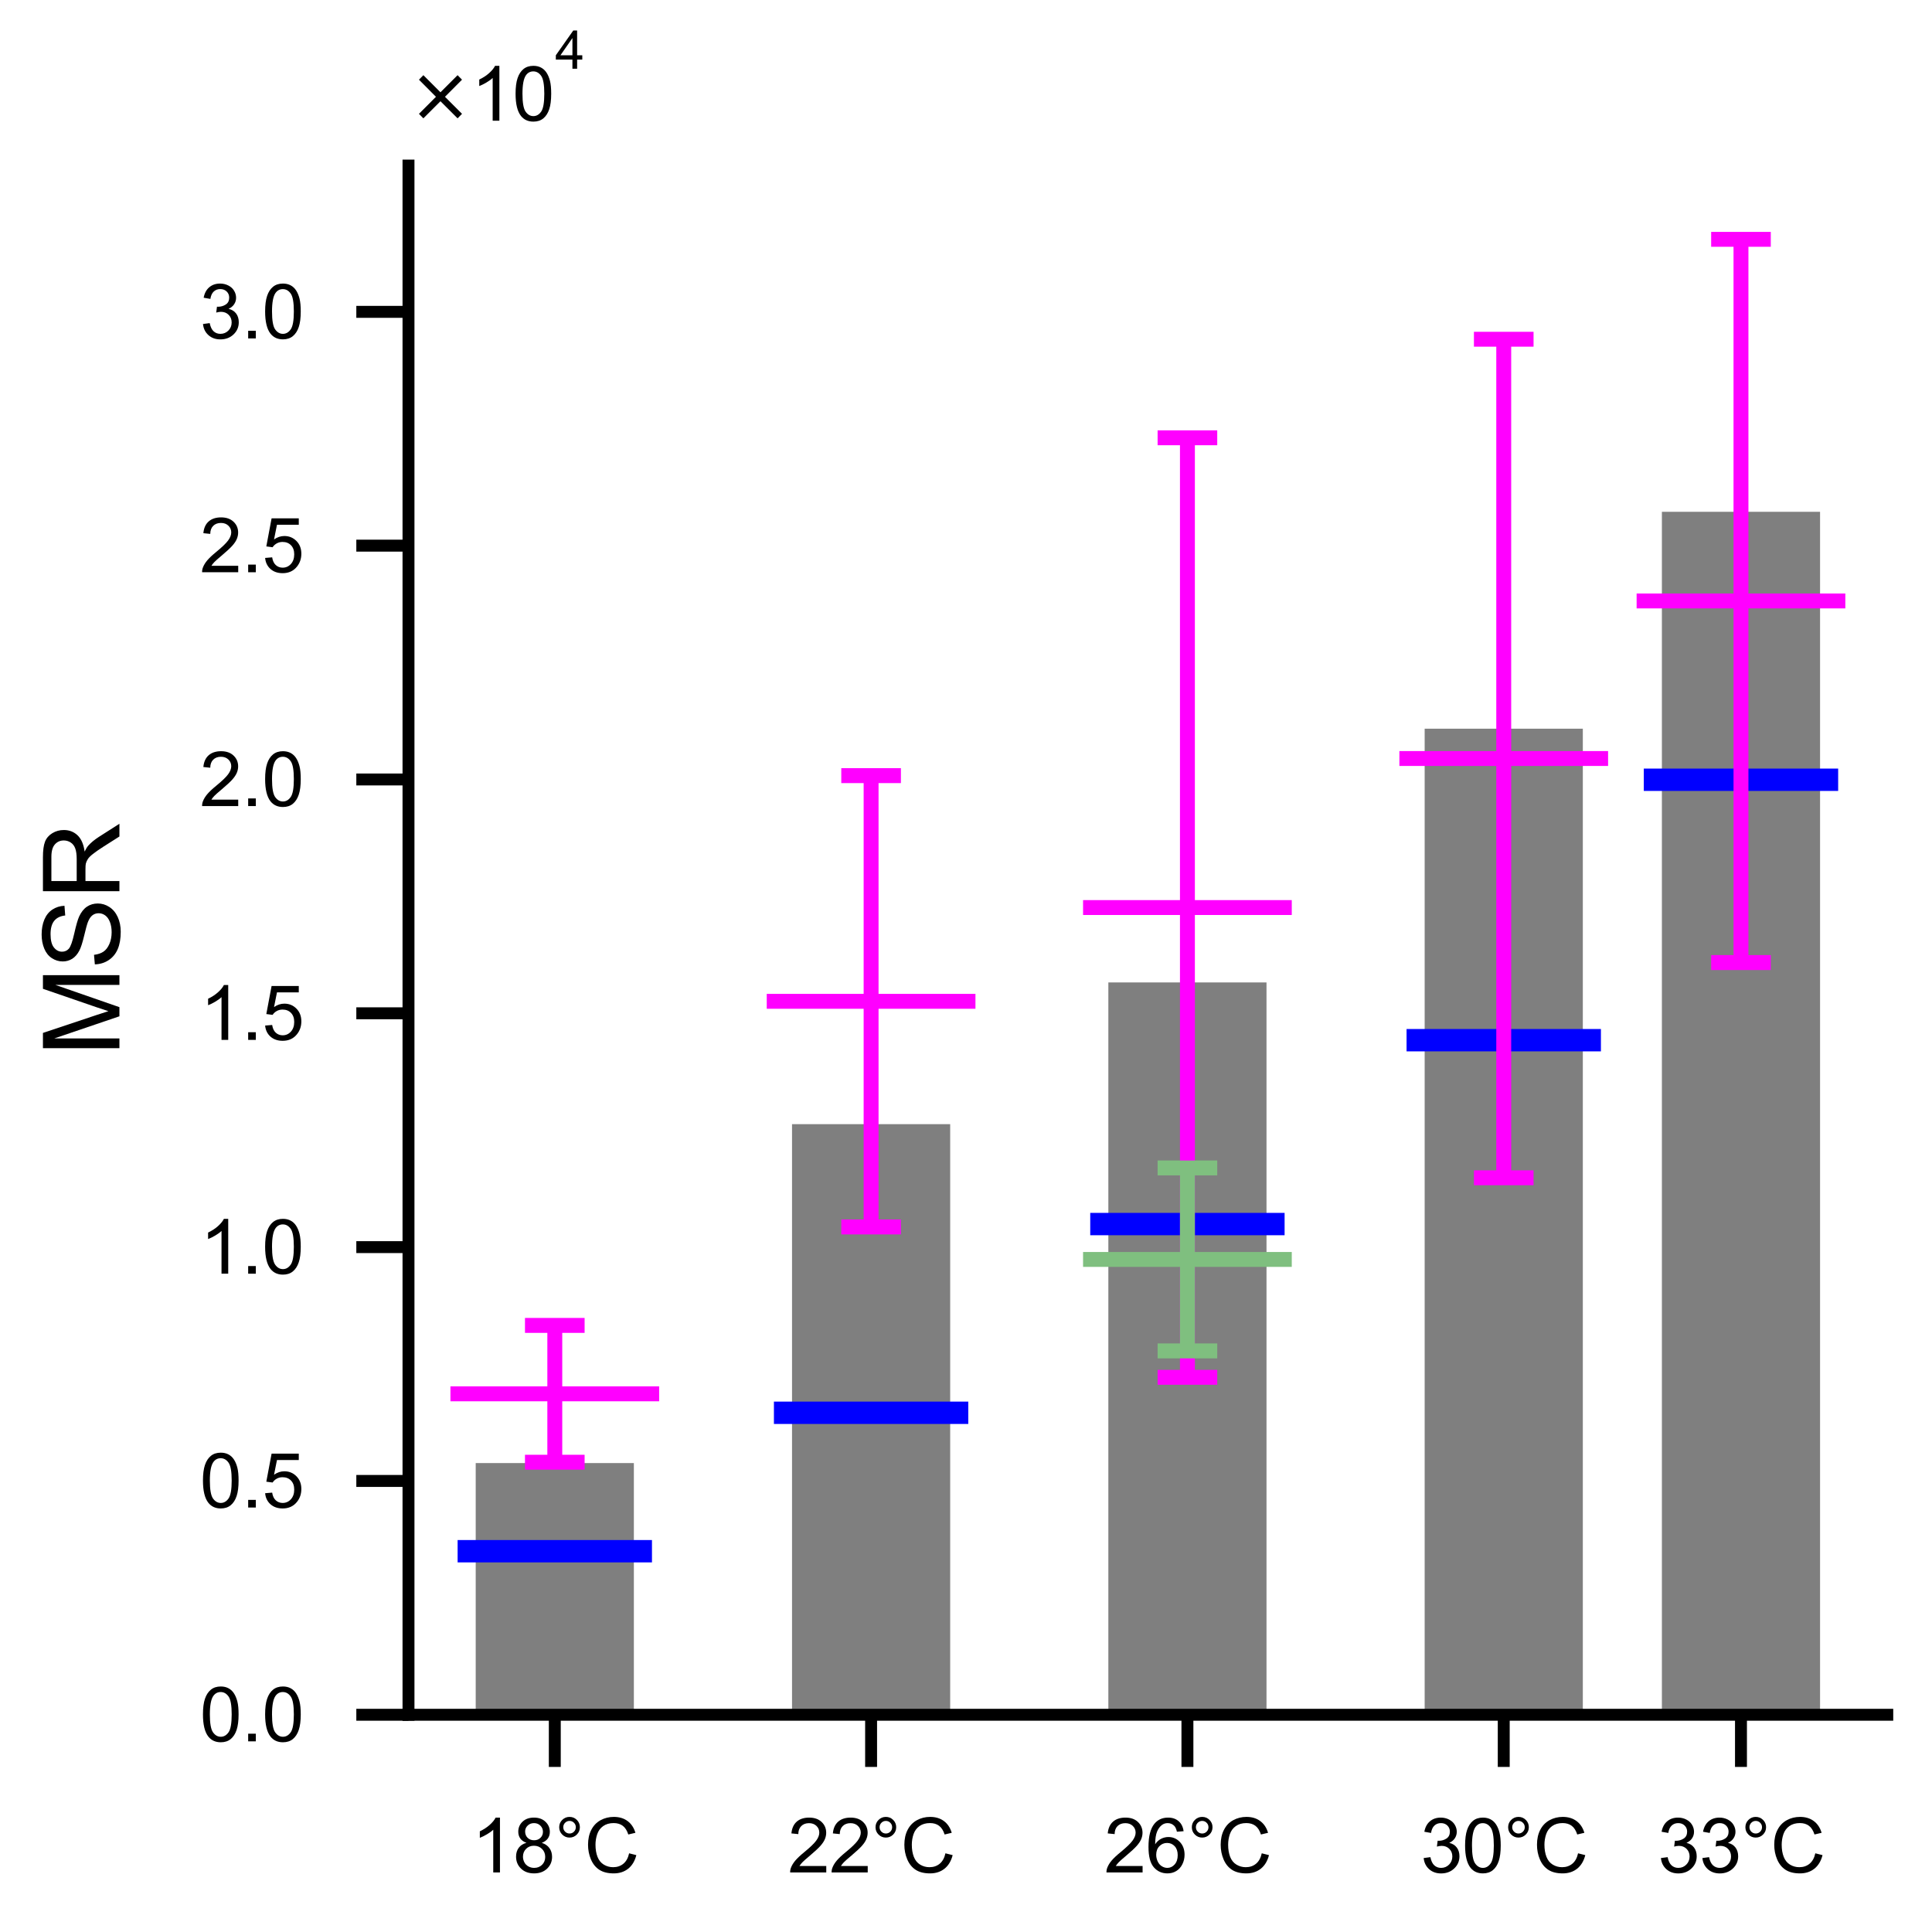 <?xml version="1.0" encoding="utf-8" standalone="no"?>
<!DOCTYPE svg PUBLIC "-//W3C//DTD SVG 1.1//EN"
  "http://www.w3.org/Graphics/SVG/1.1/DTD/svg11.dtd">
<svg xmlns:xlink="http://www.w3.org/1999/xlink" width="129.6pt" height="129.6pt" viewBox="0 0 129.6 129.6" xmlns="http://www.w3.org/2000/svg" version="1.1">
 <defs>
  <style type="text/css">*{stroke-linejoin: round; stroke-linecap: butt}</style>
 </defs>
 <g id="figure_1">
  <g id="patch_1">
   <path d="M 0 129.6 
L 129.6 129.6 
L 129.6 0 
L 0 0 
L 0 129.6 
z
" style="fill: none"/>
  </g>
  <g id="axes_1">
   <g id="patch_2">
    <path d="M 27.402 115.027 
L 126.6 115.027 
L 126.6 11.106 
L 27.402 11.106 
L 27.402 115.027 
z
" style="fill: none"/>
   </g>
   <g id="patch_3">
    <path d="M 31.911 115.027 
L 42.52 115.027 
L 42.52 98.145 
L 31.911 98.145 
z
" clip-path="url(#pd469938030)" style="opacity: 0.5"/>
   </g>
   <g id="patch_4">
    <path d="M 53.13 115.027 
L 63.739 115.027 
L 63.739 75.411 
L 53.13 75.411 
z
" clip-path="url(#pd469938030)" style="opacity: 0.5"/>
   </g>
   <g id="patch_5">
    <path d="M 74.349 115.027 
L 84.958 115.027 
L 84.958 65.902 
L 74.349 65.902 
z
" clip-path="url(#pd469938030)" style="opacity: 0.5"/>
   </g>
   <g id="patch_6">
    <path d="M 95.567 115.027 
L 106.177 115.027 
L 106.177 48.881 
L 95.567 48.881 
z
" clip-path="url(#pd469938030)" style="opacity: 0.5"/>
   </g>
   <g id="patch_7">
    <path d="M 111.481 115.027 
L 122.091 115.027 
L 122.091 34.333 
L 111.481 34.333 
z
" clip-path="url(#pd469938030)" style="opacity: 0.5"/>
   </g>
   <g id="PathCollection_1">
    <defs>
     <path id="m739a82c491" d="M 6.519 0 
L -6.519 -0 
" style="stroke: #0000ff; stroke-width: 1.5"/>
    </defs>
    <g clip-path="url(#pd469938030)">
     <use xlink:href="#m739a82c491" x="37.216" y="104.058" style="fill: #0000ff; stroke: #0000ff; stroke-width: 1.5"/>
     <use xlink:href="#m739a82c491" x="58.434" y="94.769" style="fill: #0000ff; stroke: #0000ff; stroke-width: 1.5"/>
     <use xlink:href="#m739a82c491" x="79.653" y="82.11" style="fill: #0000ff; stroke: #0000ff; stroke-width: 1.5"/>
     <use xlink:href="#m739a82c491" x="100.872" y="69.775" style="fill: #0000ff; stroke: #0000ff; stroke-width: 1.5"/>
     <use xlink:href="#m739a82c491" x="116.786" y="52.306" style="fill: #0000ff; stroke: #0000ff; stroke-width: 1.5"/>
    </g>
   </g>
   <g id="matplotlib.axis_1">
    <g id="xtick_1">
     <g id="line2d_1">
      <defs>
       <path id="m211a9051d3" d="M 0 0 
L 0 3.5 
" style="stroke: #000000; stroke-width: 0.8"/>
      </defs>
      <g>
       <use xlink:href="#m211a9051d3" x="37.216" y="115.027" style="stroke: #000000; stroke-width: 0.8"/>
      </g>
     </g>
     <g id="text_1">
      <!-- 18°C -->
      <g transform="translate(31.63 125.606) scale(0.05 -0.05)">
       <defs>
        <path id="ArialMT-31" d="M 2384 0 
L 1822 0 
L 1822 3584 
Q 1619 3391 1289 3197 
Q 959 3003 697 2906 
L 697 3450 
Q 1169 3672 1522 3987 
Q 1875 4303 2022 4600 
L 2384 4600 
L 2384 0 
z
" transform="scale(0.016)"/>
        <path id="ArialMT-38" d="M 1131 2484 
Q 781 2613 612 2850 
Q 444 3088 444 3419 
Q 444 3919 803 4259 
Q 1163 4600 1759 4600 
Q 2359 4600 2725 4251 
Q 3091 3903 3091 3403 
Q 3091 3084 2923 2848 
Q 2756 2613 2416 2484 
Q 2838 2347 3058 2040 
Q 3278 1734 3278 1309 
Q 3278 722 2862 322 
Q 2447 -78 1769 -78 
Q 1091 -78 675 323 
Q 259 725 259 1325 
Q 259 1772 486 2073 
Q 713 2375 1131 2484 
z
M 1019 3438 
Q 1019 3113 1228 2906 
Q 1438 2700 1772 2700 
Q 2097 2700 2305 2904 
Q 2513 3109 2513 3406 
Q 2513 3716 2298 3927 
Q 2084 4138 1766 4138 
Q 1444 4138 1231 3931 
Q 1019 3725 1019 3438 
z
M 838 1322 
Q 838 1081 952 856 
Q 1066 631 1291 507 
Q 1516 384 1775 384 
Q 2178 384 2440 643 
Q 2703 903 2703 1303 
Q 2703 1709 2433 1975 
Q 2163 2241 1756 2241 
Q 1359 2241 1098 1978 
Q 838 1716 838 1322 
z
" transform="scale(0.016)"/>
        <path id="ArialMT-b0" d="M 400 3794 
Q 400 4153 654 4406 
Q 909 4659 1266 4659 
Q 1628 4659 1881 4406 
Q 2134 4153 2134 3794 
Q 2134 3434 1879 3179 
Q 1625 2925 1266 2925 
Q 909 2925 654 3178 
Q 400 3431 400 3794 
z
M 741 3794 
Q 741 3575 895 3420 
Q 1050 3266 1269 3266 
Q 1484 3266 1639 3420 
Q 1794 3575 1794 3794 
Q 1794 4013 1639 4167 
Q 1484 4322 1269 4322 
Q 1050 4322 895 4167 
Q 741 4013 741 3794 
z
" transform="scale(0.016)"/>
        <path id="ArialMT-43" d="M 3763 1606 
L 4369 1453 
Q 4178 706 3683 314 
Q 3188 -78 2472 -78 
Q 1731 -78 1267 223 
Q 803 525 561 1097 
Q 319 1669 319 2325 
Q 319 3041 592 3573 
Q 866 4106 1370 4382 
Q 1875 4659 2481 4659 
Q 3169 4659 3637 4309 
Q 4106 3959 4291 3325 
L 3694 3184 
Q 3534 3684 3231 3912 
Q 2928 4141 2469 4141 
Q 1941 4141 1586 3887 
Q 1231 3634 1087 3207 
Q 944 2781 944 2328 
Q 944 1744 1114 1308 
Q 1284 872 1643 656 
Q 2003 441 2422 441 
Q 2931 441 3284 734 
Q 3638 1028 3763 1606 
z
" transform="scale(0.016)"/>
       </defs>
       <use xlink:href="#ArialMT-31"/>
       <use xlink:href="#ArialMT-38" x="55.615"/>
       <use xlink:href="#ArialMT-b0" x="111.23"/>
       <use xlink:href="#ArialMT-43" x="151.221"/>
      </g>
     </g>
    </g>
    <g id="xtick_2">
     <g id="line2d_2">
      <g>
       <use xlink:href="#m211a9051d3" x="58.434" y="115.027" style="stroke: #000000; stroke-width: 0.8"/>
      </g>
     </g>
     <g id="text_2">
      <!-- 22°C -->
      <g transform="translate(52.849 125.606) scale(0.05 -0.05)">
       <defs>
        <path id="ArialMT-32" d="M 3222 541 
L 3222 0 
L 194 0 
Q 188 203 259 391 
Q 375 700 629 1000 
Q 884 1300 1366 1694 
Q 2113 2306 2375 2664 
Q 2638 3022 2638 3341 
Q 2638 3675 2398 3904 
Q 2159 4134 1775 4134 
Q 1369 4134 1125 3890 
Q 881 3647 878 3216 
L 300 3275 
Q 359 3922 746 4261 
Q 1134 4600 1788 4600 
Q 2447 4600 2831 4234 
Q 3216 3869 3216 3328 
Q 3216 3053 3103 2787 
Q 2991 2522 2730 2228 
Q 2469 1934 1863 1422 
Q 1356 997 1212 845 
Q 1069 694 975 541 
L 3222 541 
z
" transform="scale(0.016)"/>
       </defs>
       <use xlink:href="#ArialMT-32"/>
       <use xlink:href="#ArialMT-32" x="55.615"/>
       <use xlink:href="#ArialMT-b0" x="111.23"/>
       <use xlink:href="#ArialMT-43" x="151.221"/>
      </g>
     </g>
    </g>
    <g id="xtick_3">
     <g id="line2d_3">
      <g>
       <use xlink:href="#m211a9051d3" x="79.653" y="115.027" style="stroke: #000000; stroke-width: 0.8"/>
      </g>
     </g>
     <g id="text_3">
      <!-- 26°C -->
      <g transform="translate(74.068 125.606) scale(0.05 -0.05)">
       <defs>
        <path id="ArialMT-36" d="M 3184 3459 
L 2625 3416 
Q 2550 3747 2413 3897 
Q 2184 4138 1850 4138 
Q 1581 4138 1378 3988 
Q 1113 3794 959 3422 
Q 806 3050 800 2363 
Q 1003 2672 1297 2822 
Q 1591 2972 1913 2972 
Q 2475 2972 2870 2558 
Q 3266 2144 3266 1488 
Q 3266 1056 3080 686 
Q 2894 316 2569 119 
Q 2244 -78 1831 -78 
Q 1128 -78 684 439 
Q 241 956 241 2144 
Q 241 3472 731 4075 
Q 1159 4600 1884 4600 
Q 2425 4600 2770 4297 
Q 3116 3994 3184 3459 
z
M 888 1484 
Q 888 1194 1011 928 
Q 1134 663 1356 523 
Q 1578 384 1822 384 
Q 2178 384 2434 671 
Q 2691 959 2691 1453 
Q 2691 1928 2437 2201 
Q 2184 2475 1800 2475 
Q 1419 2475 1153 2201 
Q 888 1928 888 1484 
z
" transform="scale(0.016)"/>
       </defs>
       <use xlink:href="#ArialMT-32"/>
       <use xlink:href="#ArialMT-36" x="55.615"/>
       <use xlink:href="#ArialMT-b0" x="111.23"/>
       <use xlink:href="#ArialMT-43" x="151.221"/>
      </g>
     </g>
    </g>
    <g id="xtick_4">
     <g id="line2d_4">
      <g>
       <use xlink:href="#m211a9051d3" x="100.872" y="115.027" style="stroke: #000000; stroke-width: 0.8"/>
      </g>
     </g>
     <g id="text_4">
      <!-- 30°C -->
      <g transform="translate(95.286 125.606) scale(0.05 -0.05)">
       <defs>
        <path id="ArialMT-33" d="M 269 1209 
L 831 1284 
Q 928 806 1161 595 
Q 1394 384 1728 384 
Q 2125 384 2398 659 
Q 2672 934 2672 1341 
Q 2672 1728 2419 1979 
Q 2166 2231 1775 2231 
Q 1616 2231 1378 2169 
L 1441 2663 
Q 1497 2656 1531 2656 
Q 1891 2656 2178 2843 
Q 2466 3031 2466 3422 
Q 2466 3731 2256 3934 
Q 2047 4138 1716 4138 
Q 1388 4138 1169 3931 
Q 950 3725 888 3313 
L 325 3413 
Q 428 3978 793 4289 
Q 1159 4600 1703 4600 
Q 2078 4600 2393 4439 
Q 2709 4278 2876 4000 
Q 3044 3722 3044 3409 
Q 3044 3113 2884 2869 
Q 2725 2625 2413 2481 
Q 2819 2388 3044 2092 
Q 3269 1797 3269 1353 
Q 3269 753 2831 336 
Q 2394 -81 1725 -81 
Q 1122 -81 723 278 
Q 325 638 269 1209 
z
" transform="scale(0.016)"/>
        <path id="ArialMT-30" d="M 266 2259 
Q 266 3072 433 3567 
Q 600 4063 929 4331 
Q 1259 4600 1759 4600 
Q 2128 4600 2406 4451 
Q 2684 4303 2865 4023 
Q 3047 3744 3150 3342 
Q 3253 2941 3253 2259 
Q 3253 1453 3087 958 
Q 2922 463 2592 192 
Q 2263 -78 1759 -78 
Q 1097 -78 719 397 
Q 266 969 266 2259 
z
M 844 2259 
Q 844 1131 1108 757 
Q 1372 384 1759 384 
Q 2147 384 2411 759 
Q 2675 1134 2675 2259 
Q 2675 3391 2411 3762 
Q 2147 4134 1753 4134 
Q 1366 4134 1134 3806 
Q 844 3388 844 2259 
z
" transform="scale(0.016)"/>
       </defs>
       <use xlink:href="#ArialMT-33"/>
       <use xlink:href="#ArialMT-30" x="55.615"/>
       <use xlink:href="#ArialMT-b0" x="111.23"/>
       <use xlink:href="#ArialMT-43" x="151.221"/>
      </g>
     </g>
    </g>
    <g id="xtick_5">
     <g id="line2d_5">
      <g>
       <use xlink:href="#m211a9051d3" x="116.786" y="115.027" style="stroke: #000000; stroke-width: 0.8"/>
      </g>
     </g>
     <g id="text_5">
      <!-- 33°C -->
      <g transform="translate(111.201 125.606) scale(0.05 -0.05)">
       <use xlink:href="#ArialMT-33"/>
       <use xlink:href="#ArialMT-33" x="55.615"/>
       <use xlink:href="#ArialMT-b0" x="111.23"/>
       <use xlink:href="#ArialMT-43" x="151.221"/>
      </g>
     </g>
    </g>
   </g>
   <g id="matplotlib.axis_2">
    <g id="ytick_1">
     <g id="line2d_6">
      <defs>
       <path id="mda037cc753" d="M 0 0 
L -3.5 0 
" style="stroke: #000000; stroke-width: 0.8"/>
      </defs>
      <g>
       <use xlink:href="#mda037cc753" x="27.402" y="115.027" style="stroke: #000000; stroke-width: 0.8"/>
      </g>
     </g>
     <g id="text_6">
      <!-- $\mathdefault{0.0}$ -->
      <g transform="translate(13.402 116.817) scale(0.05 -0.05)">
       <defs>
        <path id="ArialMT-2e" d="M 581 0 
L 581 641 
L 1222 641 
L 1222 0 
L 581 0 
z
" transform="scale(0.016)"/>
       </defs>
       <use xlink:href="#ArialMT-30" transform="translate(0 0.125)"/>
       <use xlink:href="#ArialMT-2e" transform="translate(55.615 0.125)"/>
       <use xlink:href="#ArialMT-30" transform="translate(83.398 0.125)"/>
      </g>
     </g>
    </g>
    <g id="ytick_2">
     <g id="line2d_7">
      <g>
       <use xlink:href="#mda037cc753" x="27.402" y="99.342" style="stroke: #000000; stroke-width: 0.8"/>
      </g>
     </g>
     <g id="text_7">
      <!-- $\mathdefault{0.5}$ -->
      <g transform="translate(13.402 101.132) scale(0.05 -0.05)">
       <defs>
        <path id="ArialMT-35" d="M 266 1200 
L 856 1250 
Q 922 819 1161 601 
Q 1400 384 1738 384 
Q 2144 384 2425 690 
Q 2706 997 2706 1503 
Q 2706 1984 2436 2262 
Q 2166 2541 1728 2541 
Q 1456 2541 1237 2417 
Q 1019 2294 894 2097 
L 366 2166 
L 809 4519 
L 3088 4519 
L 3088 3981 
L 1259 3981 
L 1013 2750 
Q 1425 3038 1878 3038 
Q 2478 3038 2890 2622 
Q 3303 2206 3303 1553 
Q 3303 931 2941 478 
Q 2500 -78 1738 -78 
Q 1113 -78 717 272 
Q 322 622 266 1200 
z
" transform="scale(0.016)"/>
       </defs>
       <use xlink:href="#ArialMT-30" transform="translate(0 0.125)"/>
       <use xlink:href="#ArialMT-2e" transform="translate(55.615 0.125)"/>
       <use xlink:href="#ArialMT-35" transform="translate(83.398 0.125)"/>
      </g>
     </g>
    </g>
    <g id="ytick_3">
     <g id="line2d_8">
      <g>
       <use xlink:href="#mda037cc753" x="27.402" y="83.658" style="stroke: #000000; stroke-width: 0.8"/>
      </g>
     </g>
     <g id="text_8">
      <!-- $\mathdefault{1.0}$ -->
      <g transform="translate(13.402 85.447) scale(0.05 -0.05)">
       <use xlink:href="#ArialMT-31" transform="translate(0 0.125)"/>
       <use xlink:href="#ArialMT-2e" transform="translate(55.615 0.125)"/>
       <use xlink:href="#ArialMT-30" transform="translate(83.398 0.125)"/>
      </g>
     </g>
    </g>
    <g id="ytick_4">
     <g id="line2d_9">
      <g>
       <use xlink:href="#mda037cc753" x="27.402" y="67.973" style="stroke: #000000; stroke-width: 0.8"/>
      </g>
     </g>
     <g id="text_9">
      <!-- $\mathdefault{1.5}$ -->
      <g transform="translate(13.402 69.762) scale(0.05 -0.05)">
       <use xlink:href="#ArialMT-31" transform="translate(0 0.125)"/>
       <use xlink:href="#ArialMT-2e" transform="translate(55.615 0.125)"/>
       <use xlink:href="#ArialMT-35" transform="translate(83.398 0.125)"/>
      </g>
     </g>
    </g>
    <g id="ytick_5">
     <g id="line2d_10">
      <g>
       <use xlink:href="#mda037cc753" x="27.402" y="52.288" style="stroke: #000000; stroke-width: 0.8"/>
      </g>
     </g>
     <g id="text_10">
      <!-- $\mathdefault{2.0}$ -->
      <g transform="translate(13.402 54.078) scale(0.05 -0.05)">
       <use xlink:href="#ArialMT-32" transform="translate(0 0.125)"/>
       <use xlink:href="#ArialMT-2e" transform="translate(55.615 0.125)"/>
       <use xlink:href="#ArialMT-30" transform="translate(83.398 0.125)"/>
      </g>
     </g>
    </g>
    <g id="ytick_6">
     <g id="line2d_11">
      <g>
       <use xlink:href="#mda037cc753" x="27.402" y="36.603" style="stroke: #000000; stroke-width: 0.8"/>
      </g>
     </g>
     <g id="text_11">
      <!-- $\mathdefault{2.5}$ -->
      <g transform="translate(13.402 38.393) scale(0.05 -0.05)">
       <use xlink:href="#ArialMT-32" transform="translate(0 0.125)"/>
       <use xlink:href="#ArialMT-2e" transform="translate(55.615 0.125)"/>
       <use xlink:href="#ArialMT-35" transform="translate(83.398 0.125)"/>
      </g>
     </g>
    </g>
    <g id="ytick_7">
     <g id="line2d_12">
      <g>
       <use xlink:href="#mda037cc753" x="27.402" y="20.919" style="stroke: #000000; stroke-width: 0.8"/>
      </g>
     </g>
     <g id="text_12">
      <!-- $\mathdefault{3.0}$ -->
      <g transform="translate(13.402 22.708) scale(0.05 -0.05)">
       <use xlink:href="#ArialMT-33" transform="translate(0 0.125)"/>
       <use xlink:href="#ArialMT-2e" transform="translate(55.615 0.125)"/>
       <use xlink:href="#ArialMT-30" transform="translate(83.398 0.125)"/>
      </g>
     </g>
    </g>
    <g id="text_13">
     <!-- MSR -->
     <g transform="translate(8.011 70.844) rotate(-90) scale(0.07 -0.07)">
      <defs>
       <path id="ArialMT-4d" d="M 475 0 
L 475 4581 
L 1388 4581 
L 2472 1338 
Q 2622 884 2691 659 
Q 2769 909 2934 1394 
L 4031 4581 
L 4847 4581 
L 4847 0 
L 4263 0 
L 4263 3834 
L 2931 0 
L 2384 0 
L 1059 3900 
L 1059 0 
L 475 0 
z
" transform="scale(0.016)"/>
       <path id="ArialMT-53" d="M 288 1472 
L 859 1522 
Q 900 1178 1048 958 
Q 1197 738 1509 602 
Q 1822 466 2213 466 
Q 2559 466 2825 569 
Q 3091 672 3220 851 
Q 3350 1031 3350 1244 
Q 3350 1459 3225 1620 
Q 3100 1781 2813 1891 
Q 2628 1963 1997 2114 
Q 1366 2266 1113 2400 
Q 784 2572 623 2826 
Q 463 3081 463 3397 
Q 463 3744 659 4045 
Q 856 4347 1234 4503 
Q 1613 4659 2075 4659 
Q 2584 4659 2973 4495 
Q 3363 4331 3572 4012 
Q 3781 3694 3797 3291 
L 3216 3247 
Q 3169 3681 2898 3903 
Q 2628 4125 2100 4125 
Q 1550 4125 1298 3923 
Q 1047 3722 1047 3438 
Q 1047 3191 1225 3031 
Q 1400 2872 2139 2705 
Q 2878 2538 3153 2413 
Q 3553 2228 3743 1945 
Q 3934 1663 3934 1294 
Q 3934 928 3725 604 
Q 3516 281 3123 101 
Q 2731 -78 2241 -78 
Q 1619 -78 1198 103 
Q 778 284 539 648 
Q 300 1013 288 1472 
z
" transform="scale(0.016)"/>
       <path id="ArialMT-52" d="M 503 0 
L 503 4581 
L 2534 4581 
Q 3147 4581 3465 4457 
Q 3784 4334 3975 4021 
Q 4166 3709 4166 3331 
Q 4166 2844 3850 2509 
Q 3534 2175 2875 2084 
Q 3116 1969 3241 1856 
Q 3506 1613 3744 1247 
L 4541 0 
L 3778 0 
L 3172 953 
Q 2906 1366 2734 1584 
Q 2563 1803 2427 1890 
Q 2291 1978 2150 2013 
Q 2047 2034 1813 2034 
L 1109 2034 
L 1109 0 
L 503 0 
z
M 1109 2559 
L 2413 2559 
Q 2828 2559 3062 2645 
Q 3297 2731 3419 2920 
Q 3541 3109 3541 3331 
Q 3541 3656 3305 3865 
Q 3069 4075 2559 4075 
L 1109 4075 
L 1109 2559 
z
" transform="scale(0.016)"/>
      </defs>
      <use xlink:href="#ArialMT-4d"/>
      <use xlink:href="#ArialMT-53" x="83.301"/>
      <use xlink:href="#ArialMT-52" x="150"/>
     </g>
    </g>
    <g id="text_14">
     <!-- $\times\mathdefault{10^{4}}\mathdefault{}$ -->
     <g transform="translate(27.402 8.106) scale(0.05 -0.05)">
      <defs>
       <path id="DejaVuSans-d7" d="M 4488 3438 
L 3059 2003 
L 4488 575 
L 4116 197 
L 2681 1631 
L 1247 197 
L 878 575 
L 2303 2003 
L 878 3438 
L 1247 3816 
L 2681 2381 
L 4116 3816 
L 4488 3438 
z
" transform="scale(0.016)"/>
       <path id="ArialMT-34" d="M 2069 0 
L 2069 1097 
L 81 1097 
L 81 1613 
L 2172 4581 
L 2631 4581 
L 2631 1613 
L 3250 1613 
L 3250 1097 
L 2631 1097 
L 2631 0 
L 2069 0 
z
M 2069 1613 
L 2069 3678 
L 634 1613 
L 2069 1613 
z
" transform="scale(0.016)"/>
      </defs>
      <use xlink:href="#DejaVuSans-d7" transform="translate(0 0.202)"/>
      <use xlink:href="#ArialMT-31" transform="translate(83.789 0.202)"/>
      <use xlink:href="#ArialMT-30" transform="translate(139.404 0.202)"/>
      <use xlink:href="#ArialMT-34" transform="translate(196.762 69.895) scale(0.7)"/>
     </g>
    </g>
   </g>
   <g id="LineCollection_1">
    <path d="M 37.216 98.087 
L 37.216 88.909 
" clip-path="url(#pd469938030)" style="fill: none; stroke: #ff00ff"/>
    <path d="M 58.434 82.305 
L 58.434 52.03 
" clip-path="url(#pd469938030)" style="fill: none; stroke: #ff00ff"/>
    <path d="M 79.653 92.39 
L 79.653 29.368 
" clip-path="url(#pd469938030)" style="fill: none; stroke: #ff00ff"/>
    <path d="M 100.872 79.005 
L 100.872 22.756 
" clip-path="url(#pd469938030)" style="fill: none; stroke: #ff00ff"/>
    <path d="M 116.786 64.568 
L 116.786 16.055 
" clip-path="url(#pd469938030)" style="fill: none; stroke: #ff00ff"/>
   </g>
   <g id="line2d_13">
    <defs>
     <path id="m55cae8801a" d="M 2 0 
L -2 -0 
" style="stroke: #ff00ff"/>
    </defs>
    <g clip-path="url(#pd469938030)">
     <use xlink:href="#m55cae8801a" x="37.216" y="98.087" style="fill: #ff00ff; stroke: #ff00ff"/>
     <use xlink:href="#m55cae8801a" x="58.434" y="82.305" style="fill: #ff00ff; stroke: #ff00ff"/>
     <use xlink:href="#m55cae8801a" x="79.653" y="92.39" style="fill: #ff00ff; stroke: #ff00ff"/>
     <use xlink:href="#m55cae8801a" x="100.872" y="79.005" style="fill: #ff00ff; stroke: #ff00ff"/>
     <use xlink:href="#m55cae8801a" x="116.786" y="64.568" style="fill: #ff00ff; stroke: #ff00ff"/>
    </g>
   </g>
   <g id="line2d_14">
    <g clip-path="url(#pd469938030)">
     <use xlink:href="#m55cae8801a" x="37.216" y="88.909" style="fill: #ff00ff; stroke: #ff00ff"/>
     <use xlink:href="#m55cae8801a" x="58.434" y="52.03" style="fill: #ff00ff; stroke: #ff00ff"/>
     <use xlink:href="#m55cae8801a" x="79.653" y="29.368" style="fill: #ff00ff; stroke: #ff00ff"/>
     <use xlink:href="#m55cae8801a" x="100.872" y="22.756" style="fill: #ff00ff; stroke: #ff00ff"/>
     <use xlink:href="#m55cae8801a" x="116.786" y="16.055" style="fill: #ff00ff; stroke: #ff00ff"/>
    </g>
   </g>
   <g id="LineCollection_2">
    <path d="M 79.653 90.62 
L 79.653 78.345 
" clip-path="url(#pd469938030)" style="fill: none; stroke: #7fbf7f"/>
   </g>
   <g id="line2d_15">
    <defs>
     <path id="m291adfac98" d="M 2 0 
L -2 -0 
" style="stroke: #7fbf7f"/>
    </defs>
    <g clip-path="url(#pd469938030)">
     <use xlink:href="#m291adfac98" x="79.653" y="90.62" style="fill: #7fbf7f; stroke: #7fbf7f"/>
    </g>
   </g>
   <g id="line2d_16">
    <g clip-path="url(#pd469938030)">
     <use xlink:href="#m291adfac98" x="79.653" y="78.345" style="fill: #7fbf7f; stroke: #7fbf7f"/>
    </g>
   </g>
   <g id="line2d_17">
    <defs>
     <path id="m2bab20feea" d="M 7 0 
L -7 -0 
" style="stroke: #ff00ff"/>
    </defs>
    <g clip-path="url(#pd469938030)">
     <use xlink:href="#m2bab20feea" x="37.216" y="93.498" style="fill: #ff00ff; stroke: #ff00ff"/>
     <use xlink:href="#m2bab20feea" x="58.434" y="67.168" style="fill: #ff00ff; stroke: #ff00ff"/>
     <use xlink:href="#m2bab20feea" x="79.653" y="60.879" style="fill: #ff00ff; stroke: #ff00ff"/>
     <use xlink:href="#m2bab20feea" x="100.872" y="50.88" style="fill: #ff00ff; stroke: #ff00ff"/>
     <use xlink:href="#m2bab20feea" x="116.786" y="40.312" style="fill: #ff00ff; stroke: #ff00ff"/>
    </g>
   </g>
   <g id="line2d_18">
    <defs>
     <path id="m8bc804358f" d="M 7 0 
L -7 -0 
" style="stroke: #7fbf7f"/>
    </defs>
    <g clip-path="url(#pd469938030)">
     <use xlink:href="#m8bc804358f" x="79.653" y="84.483" style="fill: #7fbf7f; stroke: #7fbf7f"/>
    </g>
   </g>
   <g id="patch_8">
    <path d="M 27.402 115.027 
L 27.402 11.106 
" style="fill: none; stroke: #000000; stroke-width: 0.8; stroke-linejoin: miter; stroke-linecap: square"/>
   </g>
   <g id="patch_9">
    <path d="M 27.402 115.027 
L 126.6 115.027 
" style="fill: none; stroke: #000000; stroke-width: 0.8; stroke-linejoin: miter; stroke-linecap: square"/>
   </g>
  </g>
 </g>
 <defs>
  <clipPath id="pd469938030">
   <rect x="27.402" y="11.106" width="99.198" height="103.921"/>
  </clipPath>
 </defs>
</svg>
